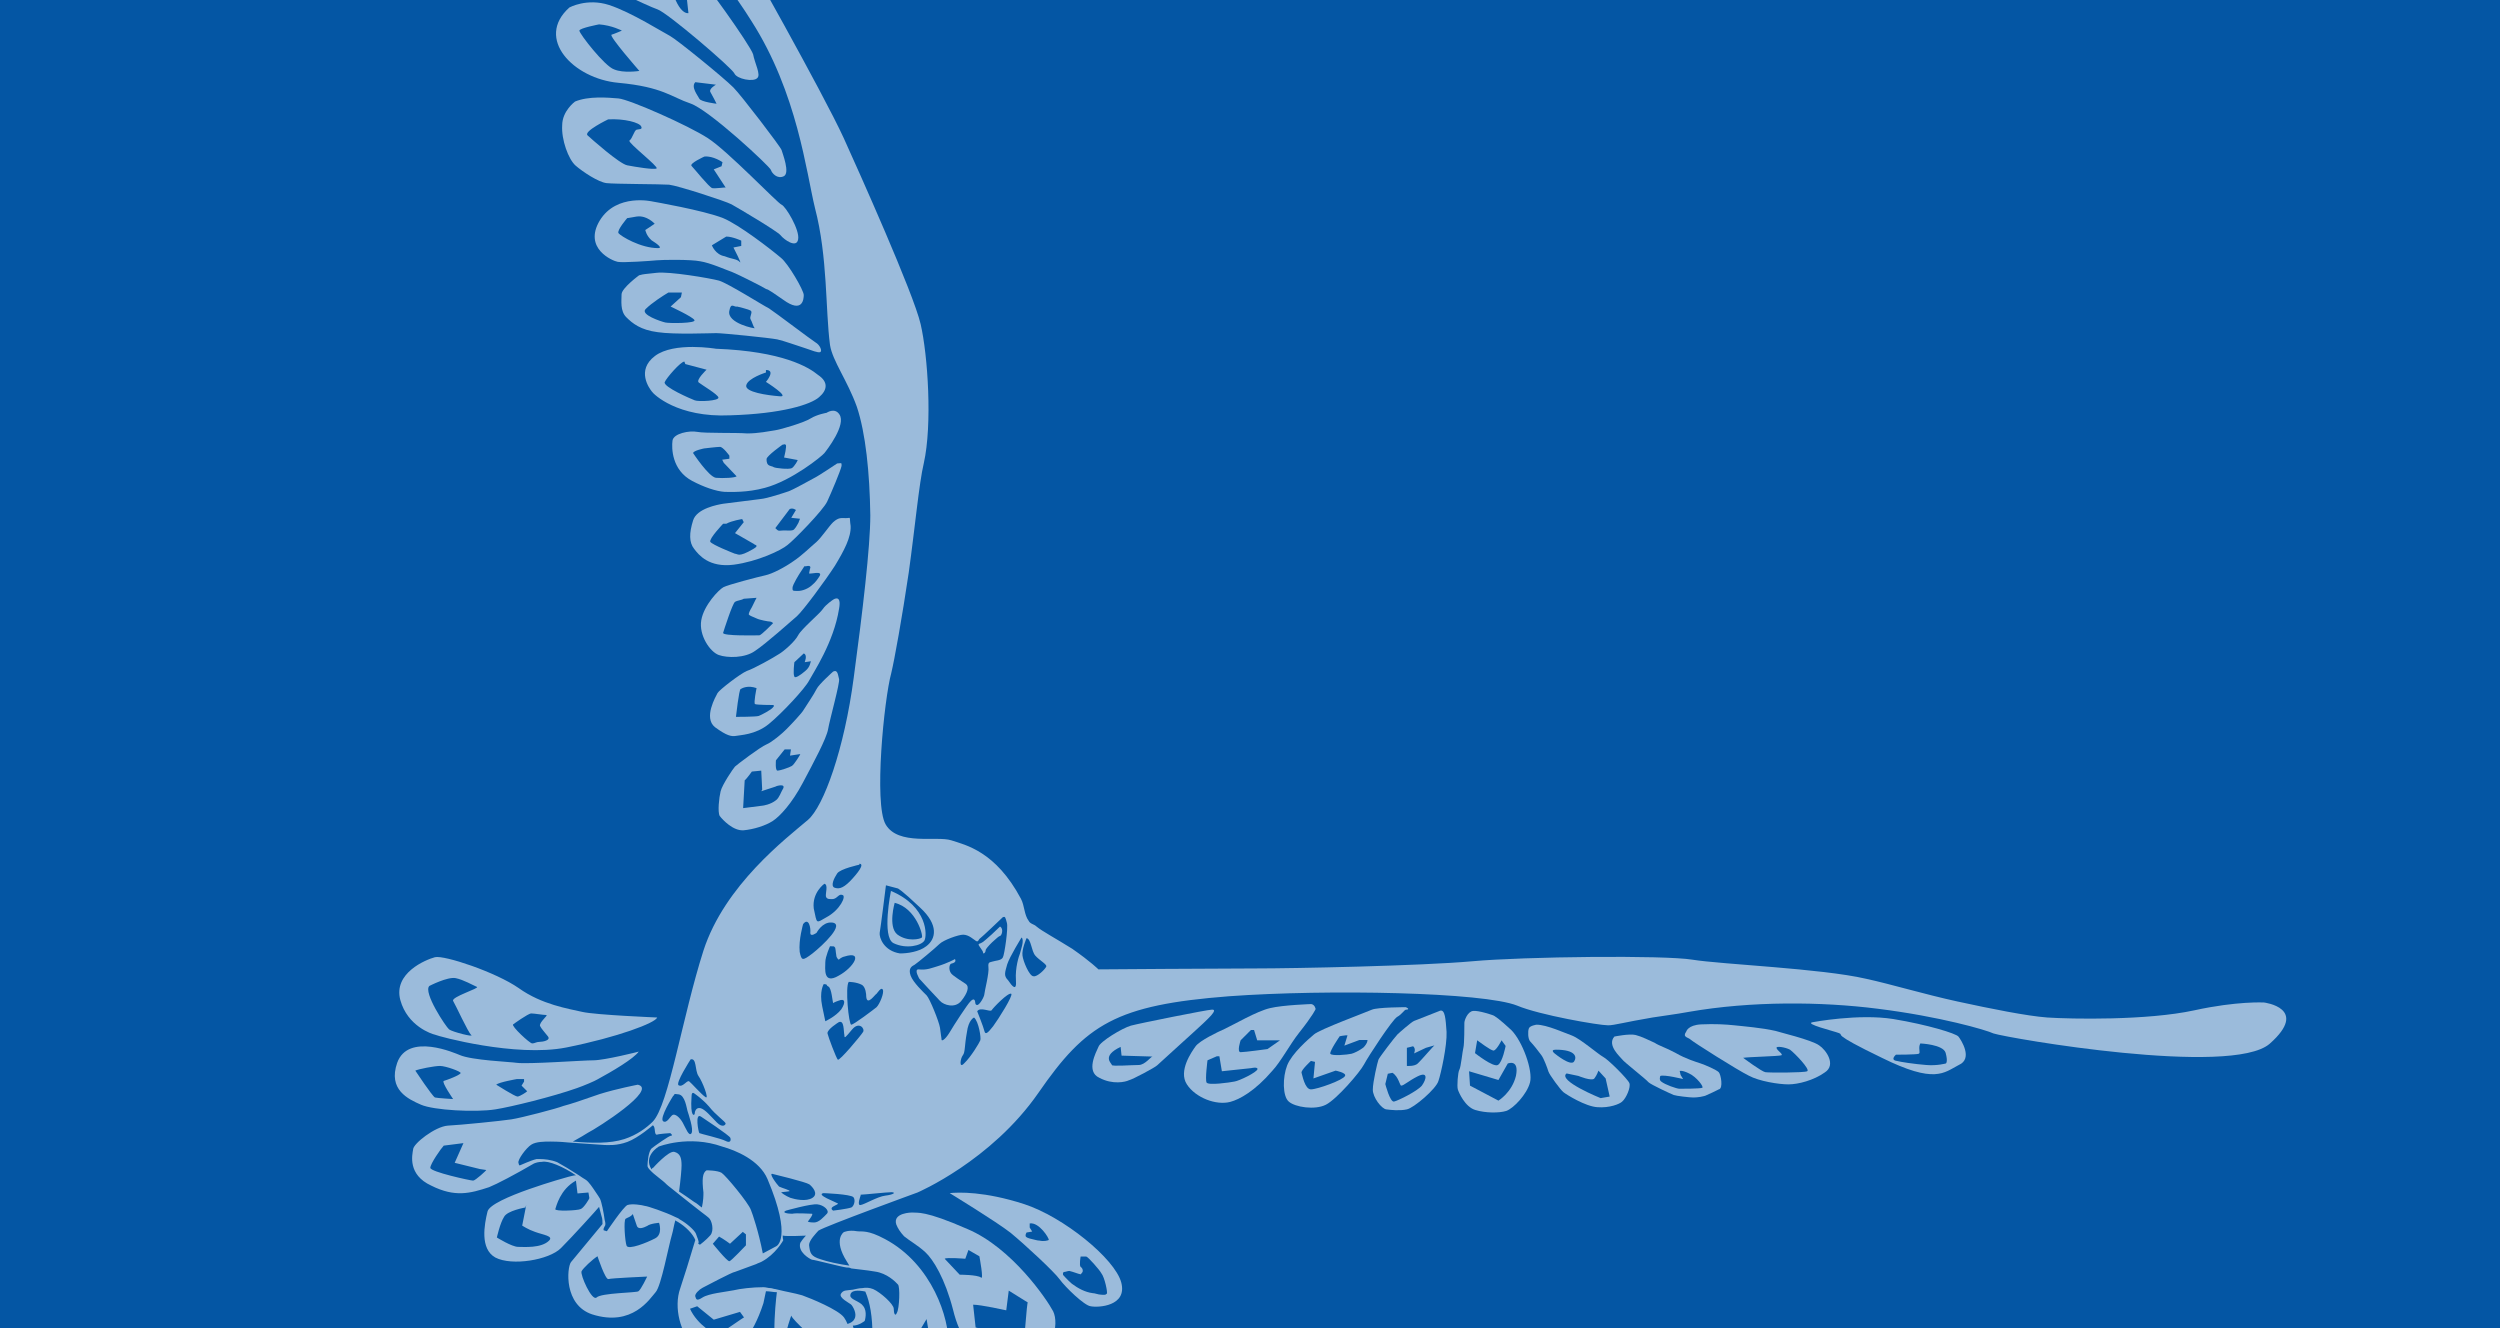 <?xml version="1.0" encoding="utf-8"?>
<!-- Generator: Adobe Illustrator 27.9.0, SVG Export Plug-In . SVG Version: 6.00 Build 0)  -->
<svg version="1.1" id="Layer_1" xmlns="http://www.w3.org/2000/svg" xmlns:xlink="http://www.w3.org/1999/xlink" x="0px" y="0px"
	 viewBox="0 0 800 425" style="enable-background:new 0 0 800 425;" xml:space="preserve">
<style type="text/css">
	.st0{fill:#0456A4;}
	.st1{opacity:0.6;}
	.st2{clip-path:url(#SVGID_00000101082856119109916960000003185048850676514194_);}
	.st3{fill:#FFFFFF;}
</style>
<rect class="st0" width="800" height="425"/>
<g class="st1">
	<defs>
		<rect id="SVGID_1_" x="101.6" class="st1" width="640.6" height="425"/>
	</defs>
	<clipPath id="SVGID_00000040545759158073812600000004473665871688310670_">
		<use xlink:href="#SVGID_1_"  style="overflow:visible;"/>
	</clipPath>
	<g id="_x3C_group_x3E_" style="clip-path:url(#SVGID_00000040545759158073812600000004473665871688310670_);">
		<path class="st3" d="M626.7,331.7c-0.8-1-9.9-3.8-20.8-5.6c-11.1-1.8-25.8,1-25.8,1c-3,0.5,6.6,2.8,8.4,3.5
			c1.8,0.8-3.3-0.3,13.7,7.9c17,8.4,19.8,4.8,24.6,2.3C631.5,338.8,627.5,332.7,626.7,331.7z M622.7,340.3c0,0-2.8,0.8-6.3,0.5
			c-3.8-0.3-8.4-1-9.4-1.3c-2.3-0.3-0.3-2-0.3-2s6.6,0,7.3-0.3s-0.3-1.8,0.5-3.3c0,0,7.3,0.3,8.1,3
			C623.4,339.8,622.7,340.3,622.7,340.3z"/>
		<path class="st3" d="M582.1,334.5c-2.5-1.8-13.2-4.3-13.9-4.6c-4.3-1-10.4-1.5-13.2-1.8c-2.8-0.3-6.3-0.5-10.6-0.3
			s-4.8,2.3-4.8,2.3c-1.3,1.8,0.5,1.8,1.3,2.5c0.8,0.8,15.2,9.9,18.7,11.6c3.3,1.8,9.6,2.8,12.7,2.8s8.1-1.3,11.6-3.8
			C587.7,340.8,584.4,336,582.1,334.5z M578.3,342.8c-1,0.5-12.2,0.5-13.4,0.3s-7.1-4.6-7.1-4.6c2-0.3,11.4-0.5,12.2-0.8
			s-1.3-1.5-1.5-2.3c-0.3-0.8,2.8-0.3,4.3,0.5C574.3,337,579.4,342.3,578.3,342.8z"/>
		<path class="st3" d="M550,343.1c-0.8-0.8-4.3-2.3-5.8-2.8c-1.5-0.5-4.8-1.5-7.9-3.3c-3.3-1.8-5.3-2.3-6.8-3.3
			c-1.8-0.8-4.1-2-6.1-2.5c-2-0.5-6.8,0.5-6.8,0.5c-2.5,2.8,2,6.6,2.5,7.3c0.5,0.8,7.6,6.3,8.4,7.3c0.8,0.8,7.3,3.8,8.1,4.1
			s5.1,0.8,6.3,0.8s3.5-0.3,4.3-0.8c0.8-0.3,2.8-1.3,3.8-1.8C551.5,348.4,550.7,343.8,550,343.1z M544.7,348.1
			c-0.8,0.3-6.3,0.3-7.3,0.3c-0.8,0-4.6-1.3-5.8-2.3c-0.8-0.5-0.3-1.8-0.3-1.8c1.3-0.5,7.3,1,7.3,1l-0.8-1.3l-0.3-1.3
			c0,0,0.8-0.3,3,0.8C542.9,344.6,545.4,347.9,544.7,348.1z"/>
		<path class="st3" d="M521.4,346.6c-0.5-1.3-6.8-7.6-8.4-8.4c-1.5-0.8-7.3-5.8-9.9-6.8c-2.3-0.8-8.1-3.5-11.4-3.5
			c0,0-2.3,0.3-2.5,1.3c-0.3,0.8-0.3,3.3,0.5,4.1s2.8,3.3,3.5,4.3c0.8,1,2,4.3,2.3,5.3c0.3,1,3.8,5.8,4.8,6.6s7.1,4.6,10.9,4.8
			c3.8,0.3,7.1-1,7.9-1.8C520.4,351.4,521.9,347.9,521.4,346.6z M497.6,337.2c0,0-1.8-1.3,0.3-1.3c6.3,0,6.8,2.3,5.8,3.8
			C502.6,341.3,497.6,337.2,497.6,337.2z M512.2,351.4c0,0-13.9-5.6-10.9-7.9l3.8,0.8c0,0,4.3,1.8,5.1,0.8c0.8-1,1.3-2.5,1.3-2.5
			l2.3,2.5l1.3,5.8L512.2,351.4z"/>
		<path class="st3" d="M483.6,329.6c-3.8-3.5-5.3-4.6-6.1-4.8c0,0-4.3-1.5-6.1-1.3s-2.8,3-2.8,3.8s0,6.8-0.3,7.9
			c-0.3,1-0.8,6.3-1.3,7.1c-0.5,0.8-0.8,5.3-0.5,6.3c0.3,1,2.3,5.6,5.6,6.6c3.3,1,7.6,1,9.9,0.3c2.3-0.8,6.6-5.3,7.6-9.1
			S487.2,333.2,483.6,329.6z M472.7,332.9c0.5,0.3,4.3,3.3,5.3,3.3c1-0.3,2.5-3.3,2.5-3.3l1.3,1.8c0,0-1,5.3-2.5,6.1
			c-1.5,0.8-7.3-3.8-7.3-3.8L472.7,332.9z M485.1,344.3c-1.3,5.3-5.6,7.9-5.6,7.9l-9.1-4.8l-0.3-4.6c1,0.3,9.4,2.8,9.4,2.8l3-5.3
			C482.6,340.3,486.2,338.8,485.1,344.3z"/>
		<path class="st3" d="M449.9,322.3c0,0-9.1,0-10.9,0.8c-1.8,0.8-16.7,6.3-18.5,7.9c-1.8,1.5-7.1,6.1-8.6,9.9s-1.5,9.9,0.5,11.6
			c2,1.8,8.4,2.8,11.9,1c3.5-1.8,10.9-10.4,12.2-12.9s9.1-14.4,10.6-15.2c1.5-0.8,2.3-2.3,2.8-2.3
			C450.7,323.1,451,322.8,449.9,322.3z M430.4,344.3c-0.5,1.3-8.9,4.3-10.9,4.3s-2.8-4.8-3-5.3c-0.3-0.8,3-3.8,3-3.8l1.3,0.3
			l-0.5,5.3l7.1-2.5C427.4,342.6,431,343.3,430.4,344.3z M436.3,335.2c-1.3,1-3,1.8-3.8,2c-1.3,0.3-6.3,0.8-6.8,0
			c-0.3-0.8,3-5.6,3-5.6s1.5-0.3,2-0.3h0.5l-1,3.3l4.8-1.8h2.5C437.8,332.7,437.5,334,436.3,335.2z"/>
		<path class="st3" d="M419.6,321.3c0,0-9.1,0.3-13.2,1.3c-4.3,1-11.6,5.3-14.4,6.6c-2.3,1-8.1,3.8-9.4,5.6
			c-1.3,1.8-5.6,7.9-2.8,12.2c2.8,4.3,9.4,6.8,13.9,5.6c3-0.8,7.9-3.5,13.4-9.9c2.8-3,5.6-8.4,8.6-12.2c4.6-5.8,5.3-7.6,5.3-7.6
			S420.8,321.5,419.6,321.3z M395,346.1c-1.5,0.3-8.4,1.3-8.9,0.3c-0.5-1,0.3-7.1,0.3-7.1l3-1.3h0.8l0.8,4.8l9.4-1c0,0,2-0.5,2,0.3
			C402.3,343.1,396.5,345.9,395,346.1z M405.6,335.7c0,0-7.3,1-8.6,1c-1.3,0,0-3.8,0-3.8l3.3-3.3h1l1,3.3h7.3L405.6,335.7z"/>
		<path class="st3" d="M387.7,323.1c-1.3,0-22.8,4.3-25.8,5.1c-2.8,0.8-9.9,5.1-10.4,6.8c-0.8,1.8-4.1,7.9,0.3,9.9
			c4.3,2.3,8.4,1.3,9.4,0.8c1.3-0.3,8.4-4.1,9.1-4.8c0.8-0.8,13.7-12.4,14.7-13.4C386.1,326.4,390.2,322.8,387.7,323.1z
			 M364.4,340.8c-2.3,0-8.6,0.5-8.6,0s-3.5-2.8,2.8-5.8l0.3,2.8l9.9,0.3C368.4,338,366.4,340.8,364.4,340.8z"/>
		<path class="st3" d="M358.8,410.4c-2-7.6-18.5-21-31.1-25.1c-12.7-4.1-21-3.8-23.8-3.5c0,0,14.9,9.1,19.5,12.7
			c4.6,3.8,13.9,12.4,15.7,14.9s7.9,8.4,9.9,8.6C351.4,418.5,360.8,418,358.8,410.4z M332.7,397c-0.8,0-1.5-0.3-2.5-0.5
			c-2.3-0.5-2-1-2-1.3s0.3-0.8,0.3-0.8l1.8-0.3l-0.8-1.3v-1.3c3-0.5,6.3,4.8,6.1,5.3C335.2,397,334,397.3,332.7,397z M354.2,414
			c-0.3,0,0,0.5-1.8,0.3c-1,0-2-0.5-2.8-0.5c-2.3-0.3-4.6-1.5-6.6-3c-1.5-1.3-2.8-2.8-2.8-2.8s-0.3-1,0.5-1c0.3,0,1-0.3,1.5-0.3
			c1.3,0.3,3,1,3.3,1c0.5,0.3,0.5-0.3,0.8-0.5c0.3-0.3,0.3-1.3-0.5-1.8c-0.5-0.5,0-3.3,0-3.3s1.3,0,1.8,0c0.5,0,4.3,4.3,4.8,5.3
			C353.5,408.7,354.5,413.7,354.2,414z"/>
		<path class="st3" d="M337,419.6c-2-3.8-13.2-20.3-27.4-26.3c-13.9-6.1-16-5.1-17.7-5.3c0,0-6.3,0-5.1,3.8c0.5,1.3,1.3,2.5,2.5,3.8
			c1.8,1.5,4.3,2.8,6.8,5.1c2.5,2.3,6.3,8.4,8.9,18.5c1,4.1,2.5,8.1,5.3,11.1c4.1,4.3,10.4,7.1,16.2,6.1
			C337.3,434.2,339,423.6,337,419.6z M307.1,407.9l-4.8-5.1c0.5-0.5,6.6,0,6.6,0l1-2.8l3.5,2c0,0,1.5,7.9,0.5,6.8
			C312.7,407.9,307.1,407.9,307.1,407.9z M327.6,429.9c-0.3-1.8-15.4-5.1-15.4-5.1l-0.8-7.3c2.5,0,10.6,1.8,10.6,1.8l0.8-6.3
			l6.1,3.8C328.6,416.5,327.6,431.5,327.6,429.9z"/>
		<path class="st3" d="M186.3,323.8c-4.3-1-12.9-2.3-20.3-7.6c-7.3-5.1-23.8-10.6-26.8-9.9c-3,0.8-13.4,5.1-11.1,13.7
			c2.3,8.4,10.1,10.9,11.1,11.1c1,0.5,25.8,7.3,42,4.1c16.5-3.3,28.6-7.9,29.1-9.6C210.4,325.6,190.6,324.8,186.3,323.8z M145,320.3
			c0.8,1.3,4.8,10.1,5.8,10.9c1,0.8-6.1-1-7.1-1.8c-1-0.8-8.4-11.9-6.3-13.9c0,0,5.8-3,8.4-2.5c2.5,0.5,5.6,2.3,6.8,2.8
			C153.7,316.2,144.3,319,145,320.3z M172.6,333.4c-1,0-1.5,0.5-2.3,0.5s-6.8-5.6-6.1-6.1c0,0,4.8-3.5,5.8-3.5s3.8,0.5,4.8,0.5
			c0.8,0-2.3,2.3-2,3.5c0.5,1,1.5,2,2.5,3.3C176.4,332.9,173.7,333.4,172.6,333.4z"/>
		<path class="st3" d="M189.9,339.3c-3.5,0-21,1.3-24.6,0.8c-1.8-0.3-14.4-0.8-18.2-2.5c-1.3-0.5-16.5-7.3-20,2.5
			c-3,8.6,3.5,11.6,7.6,13.4c4.1,1.8,17.5,2.5,23.8,1.5c5.1-0.8,18.5-4.1,26.1-6.8c2.3-0.8,5.8-2.3,6.6-2.8
			c4.6-2.5,11.6-6.6,13.2-8.9C204.6,336.5,193.4,339.3,189.9,339.3z M142,345.9c-0.8,0.3,3,5.8,3,5.8s-5.1-0.3-5.8-0.5
			c-0.8-0.3-6.3-8.6-6.3-8.6c1-0.5,6.1-1.5,7.9-1.5c1.8,0,6.8,1.8,6.6,2.3C147.1,344.1,143,345.6,142,345.9z M165.6,350.9
			c-0.8,0-6.8-3.8-6.8-3.8c0.8-0.8,6.6-1.8,6.6-1.8h2.3v0.8l-0.8,1.3l1.8,1.8C168.6,349.4,166.3,350.9,165.6,350.9z"/>
		<path class="st3" d="M724.5,320.8c0,0-8.6-0.5-22.3,2.5c-15.2,3.3-39.5,2.8-47.1,2.3c-6.6-0.5-18-2.8-28.6-5.1
			c-10.6-2.3-21.5-5.6-29.4-7.3c-14.2-3.3-46.3-4.6-55.5-6.1c-9.1-1.5-53.9-1-70.4,0.5c-16.7,1.5-57.7,2.3-69.1,2.3
			s-50.6,0.3-50.6,0.3s-2.5-2.5-8.4-6.6c-5.6-3.5-9.6-5.6-11.4-7.1c-0.8-0.8-2-0.8-2.5-1.8c-1.5-2-1.3-4.8-2.5-7.1
			c-8.1-15.2-17.7-17.2-22.3-18.7c-4.6-1.5-17,1.8-21-5.1c-3.8-6.6-0.5-40,1.8-48.4c1-4.1,3.5-18,5.6-32.2c2-14.4,3.3-28.6,4.8-34.9
			c2.8-12.4,1.3-34.7-1-44.6s-19.8-48.9-24.6-59.5c-6.6-14.4-32.9-61-32.9-61S218.2-50,201.5-61.4s-18.7,2.3-18.7,2.3
			s-2,5.8,3.8,13.2c2,2.3,5.8,4.8,12.9,9.1c14.7,9.1,30.4,26.6,41,43.6c14.7,23,17.5,48.4,20.3,59.8c4.1,15.7,3.3,32.4,4.8,43.8
			c0.8,5.1,5.6,11.4,8.6,19.8c2.8,8.4,4.1,21,4.3,34.7c0,10.1-2.5,31.1-5.3,51.9c-3,22.8-9.6,41.3-14.7,45.6
			c-6.8,5.8-26.6,20.8-33.4,41.8c-6.8,21.3-11.1,49.4-16.2,54.7c-2,2-5.1,4.3-9.1,5.6c-4.6,1.5-10.6,1.3-16.5,0.8
			c2.3-1.3,4.1-2.3,4.8-2.8c3-1.5,22.5-13.9,16-15.4c0,0-6.8,1.3-12.2,3c-5.1,1.8-9.6,3.3-11.6,3.8c-2,0.8-13.4,3.8-16.7,4.3
			c-3.3,0.5-16.2,1.8-20.3,2c-4.1,0.3-11.1,5.8-11.1,7.6c-0.3,1.8-1.8,8.1,5.8,11.6c7.6,3.8,12.4,2.5,18.5,0.5
			c2.5-1,8.4-4.1,14.4-7.6c0.8-0.3,1.5-0.5,2.5-0.5c2-0.5,6.8,1.5,10.9,4.3c-0.8,0-1.5,0.3-2.5,0.5c0,0-24.8,6.8-25.8,11.1
			c-1,4.1-2.5,11.9,2.5,14.7c5.3,2.8,17.2,0.8,21-3c3.5-3.5,11.4-12.2,12.2-13.2c0.3,1,0.5,2,0.8,3c0.3,0.8,0.3,1.8,0.3,2.5
			c-5.1,6.1-9.4,11.4-10.1,12.2c-1.3,1.8-2.3,13.7,6.8,16.7c12.9,4.1,18.5-5.1,20.3-7.1c1.8-2,4.1-14.7,5.3-18.7
			c0.3-1,0.5-2.5,1-4.3c0.3,0.3,0.5,0.3,0.8,0.5c2.5,1.5,4.8,3.8,5.6,5.8l0,0c-1.8,6.1-3.8,12.4-4.8,15.4
			c-2.3,6.3,0.3,14.7,3.8,17.7c3.5,3,10.1,2.5,12.4,2.3c2-0.3,6.8-4.1,10.4-15.2c0.3-1.3,0.5-2.5,0.8-3.8c1.3,0,2.3,0.3,3.5,0.3
			c-0.5,3.8-2.3,21.3,2,24.6c4.8,3.8,13.9,4.3,16,3.8c2.3-0.8,5.1-3.8,6.6-8.1c0.8-2,1-5.8-0.3-9.6c2,0,3.8-1.5,3.8-1.5s1-3-0.5-4.8
			c-1-1.5-4.1-2-4.1-3.3c0-1.8,2.5-1.8,4.8-1.3c1.5,3.5,2.3,7.9,2.3,14.4c-0.3,13.9,7.9,18.5,13.7,18.2c5.8-0.5,10.4-7.6,10.6-15.7
			c0.3-8.1-5.1-25.6-20.3-33.7c-5.6-3-7.3-2.3-8.9-2.5c-2.8-0.5-4.3,0.3-4.3,0.3s-3.5,2.3,1,9.4c0.3,0.5,0.5,0.8,0.8,1.3
			c-3.5-0.5-7.1-1.3-9.1-2c-3.3-1-3.5-2-3.8-4.6c0-1.5,2.3-3.8,3-4.6c2.3-1.5,31.7-12.2,31.7-12.2s23.6-10.1,38.7-31.9
			c15.2-22,24.8-28.1,61-30.9c31.7-2.3,81.5-1.3,92.2,3c7.1,3,26.1,6.3,29.1,6.3c2,0,5.3-1,14.2-2.5c3-0.5,7.3-1,11.6-1.8
			c20-3.5,42.5-3.3,60.5-1c20,2.5,34.7,6.8,37,7.9c4.6,1.5,76.2,13.9,88.4,3.3C739.2,322.6,724.5,320.8,724.5,320.8z M151.4,377.8
			c-0.8,0-13.7-2.8-13.7-4.1c0-1.3,3.5-6.3,4.3-7.1l6.3-0.8l-2.8,6.3l8.1,2l2,0.3C155.7,374.5,152.1,377.8,151.4,377.8z M277.2,319
			c0.3,3,2.8-0.8,3.3-1c0.3-0.3,1.5-2.3,2-1.3c0.5,1-1,4.6-2,5.6c-1,0.8-7.3,5.6-8.1,5.6s-2-12.2-0.8-13.7c0,0,2.5,0,4.3,1
			C277,316,277.2,318,277.2,319z M265.1,315.7c1,0.5,1.3,4.8,1.5,5.3c0,0,0.3-0.3,1.8-0.8c2-0.8,2.3,0.5,0.8,2.8
			c-1.8,2.3-5.1,3.8-5.1,3.8s0,0-1-4.8c-1-4.8,0.5-7.1,0.5-7.1C265.1,315,264.1,315.2,265.1,315.7z M264.1,307.9
			c0-1.8,1.5-5.1,1.5-5.1c1.3,0,1.3,0,1.5,0.3c0.3,0,0.3,1.5,0.5,2.5c0,1,0.8,1.5,0.8,1.5s0.8-0.8,1.8-1c6.3-2,3,3.5-1.8,6.1
			C263.3,315.2,264.1,309.9,264.1,307.9z M268.4,327.1c1.8-0.8,1.5,2.8,1.8,4.1c0,1.3,0.3,0.8,2.5-1.8s4.1-0.3,3.5,0.8
			c-0.8,1.3-7.6,9.4-8.1,8.9s-3-7.1-3.3-8.4C264.6,329.4,268.4,327.1,268.4,327.1z M267.9,279.5c1-1.5,7.1-2.8,7.1-2.8v-0.3
			c1.8,0-0.5,3-3,5.6c-2.5,2.5-3.8,2.5-5.1,2C265.8,283.3,266.9,281,267.9,279.5z M263.8,282.8c1.3,0.3,0.3,3,0.5,4.1
			c0.3,1,1.5,0.8,2.3,0.8c1.5-0.3,1.8-1.8,3-1.3c1.3,0.3-0.8,4.8-5.1,7.1c-3.5,2-3,2.3-4.1-2.8C259.8,285.6,263.8,282.8,263.8,282.8
			z M257,295.7c1.8-2.3,2.5,1.3,2.3,2.8c0,1.5,2,0,2,0s1.8-3.5,4.8-3.3c4.6,0.3-2.8,7.3-6.1,9.9c-3.3,2.5-3.5,2.3-4.1-0.5
			C255.5,300.8,257,295.7,257,295.7z M247.4,375.7c0,0,10.4,2.5,11.6,3.3c1,0.8,3,3,1,4.3c-2,1.3-5.6,0.5-7.1,0
			c-1.3-0.5-3.3-1.8-2.8-1.8s2.3-0.3,2.5-0.3c0.5-0.3-2.3-1-3.3-1.5C248.6,379,245.6,375,247.4,375.7z M245.6,377.3
			c8.1,19.2,2.8,21.5,2.8,21.5l-4.3,2.3c-1.3-6.8-3.3-12.7-3.8-13.9c-0.8-2.3-8.1-11.1-9.4-11.9c-1.3-0.8-4.8-0.8-4.8-0.8
			c-1.3,0.8-1.5,2.8-1,7.1c0,1,0,2.5-0.5,4.8c-0.8-0.5-1.5-1.3-2.5-1.8c-1.8-1.3-3.3-2.3-4.8-3.3c0.5-3.8,0.8-7.1,0.8-8.4
			c0-2.5-0.5-3.8-2.3-4.3s-6.8,5.1-6.8,5.1c-0.3,0-0.3,0.3-0.5,0.5c-2.8-4.3,2.3-7.3,2.3-7.3s9.6-3.8,20.3,0
			C235.4,368.1,243,371.2,245.6,377.3z M238.7,395v3.5c0,0-4.8,5.1-5.3,5.1c-0.8,0-5.3-5.6-5.3-5.6l2-2.3c1.5,0.8,3.5,2.3,3.5,2.3
			l4.1-3.8L238.7,395z M233.7,364.1c0.3,0.8,0,1.8-1.5,1c-1.5-0.8-8.1-2.3-8.4-2.5c-0.3-0.3-1.5-6.6,0.5-5.3
			C224.6,357.5,233.4,363.3,233.7,364.1z M232.2,359.5c0,0.5-1,1.5-2.8-0.3c-1.8-1.8-3.8-4.3-5.3-4.6s-1.8,1.3-1.8,1.8
			c0,0.5-1.5,1.5-1-5.6c0-1.8,1-0.8,1-0.8s2.3,1.5,4.6,4.1C228.9,356.7,232.2,359,232.2,359.5z M221,339c2-0.5,1.3,3.5,2.5,5.3
			c1.3,1.8,3.5,7.6,2.3,6.8c-1.3-0.8-4.6-4.6-5.3-5.1c-0.8-0.3-2,2-3.3,1.3C215.9,346.9,221,339,221,339z M215.4,350.7
			c0.8-0.5-0.3-0.8,1.8-0.5c2,0.3,2.5,4.3,2.8,5.3c0.3,1,2,5.8,1.3,7.1c-0.8,1.3-1.8-1.5-2.8-3.3c-1-1.8-2.5-3-3.3-2.5
			c-0.8,0.5-1.8,2.8-3,2C210.9,357.8,215.4,350.7,215.4,350.7z M175.7,397c-2.5,2.5-8.1,2-9.9,2c-2,0-6.8-3-6.8-3s1-4.6,2.3-6.6
			c1-2,6.8-3,6.8-3l0.3-0.8l-1.3,6.6c0,0,2,1.3,4.1,2C173.9,395.2,177.2,395.5,175.7,397z M185.8,386.9c-1,0.5-8.4,0.8-8.1,0
			c0.3-0.8,1.5-6.3,6.6-9.1l0.5,4.1l3.5-0.3l0.3,1.8C188.6,383.6,186.8,386.6,185.8,386.9z M204.3,413.2c-0.5,0.5-11.9,0.5-13.4,2
			c-1.5,1.3-5.3-7.3-4.8-8.4c0.5-1,3.5-3.8,5.1-4.8c0,0,2.5,7.6,3.5,7.3c1-0.3,12.4-0.8,12.4-0.8S205.1,412.7,204.3,413.2z
			 M209.6,396.3c-2.5,1.3-8.6,3.8-9.1,2.3c-0.5-1.3-1-8.1-0.3-8.6c0.8-0.5,1.5-0.5,2.3-1.5c0,0,0.8,2.3,1.3,3.8
			c0.5,1.3,2.3,0.5,3.3,0c1-0.8,3.8-1,3.8-1S212.2,395,209.6,396.3z M217.5,390.2c-0.3-0.3-0.8-0.5-1.5-0.8c-3-1.5-8.9-3.5-9.6-3.5
			c-1-0.3-4.1-0.8-5.6-0.3c-1.3,0.5-6.6,8.4-6.6,8.4l-1-0.3c0,0-0.3-0.3,0.3-1.3c0.3-0.3,0.3-1,0-2c-0.3-2.3-1-5.8-1.5-6.8
			c-0.3-0.5-0.8-1.3-1.3-2c-1-1.5-2.3-3.5-3.3-4.1c-0.5-0.3-1.3-0.8-2.3-1.5l0,0c-2.3-1.5-5.3-3.3-6.8-4.1c-2-0.8-4.1-1-5.6-1
			c-0.3,0-0.5,0-1,0c-1.5,0.3-5.3,2-5.3,2s-0.3,0.3-0.5-0.8c-0.3-1,2.5-4.8,4.1-5.8c1.5-1,4.3-1,6.1-1c0.5,0,3,0,5.8,0.3
			c4.8,0.3,10.9,0.8,11.6,0.8c1,0,3.8,0.3,7.3-1c3.5-1.3,8.1-5.3,8.1-5.3c1,0.5,0.3,3,1.3,3c0.8-0.3,4.3-0.5,4.3-0.5s1,0.8,0.3,0.8
			s-5.3,3.3-6.3,4.1c-1,1-1.3,4.3-1.3,5.6c0,0.3,0.3,0.8,0.8,1.3c1.3,1.5,4.1,3.3,5.3,4.6c0.5,0.5,2.3,1.8,4.1,3.3l0,0
			c2.3,1.8,5.1,4.1,7.1,5.6c1.3,1,2,1.5,2.3,1.8c1,0.8,1.8,4.1,0.5,5.6c-1.3,1.5-3.3,3-3.3,3s-0.8-0.3-0.5-0.5c0.3-0.5-0.5-2-0.8-3
			l0,0C222.3,393.7,219.7,391.4,217.5,390.2z M229.9,426.9c-1,0.5-6.8-3-9.1-8.1l2.3-0.8l5.3,4.3l8.4-2.5l1.3,1.8
			C238.2,421.3,230.9,426.6,229.9,426.9z M270.4,429.9c-0.8,1.3-9.6,5.8-10.6,5.3c-0.8-0.5-7.9-6.8-8.1-7.9
			c-0.5-0.8,1.5-6.3,1.5-6.3c0.5,1.5,8.4,8.6,9.1,8.4s7.1-4.6,7.9-4.1C270.7,426.1,271.2,428.7,270.4,429.9z M291.7,430.2l4.8-8.1
			c0,0,1,5.6,1,7.1c0,1.5-4.8,10.9-4.8,9.9c0-0.8-9.9-5.8-9.9-5.8v-7.3h0.5C285.3,426.4,291.7,430.2,291.7,430.2z M259.8,403.1
			c0.8,0,9.4,2.3,11.1,2.5c0.5,0,1,0,1.5,0.3c2,0.3,4.8,0.5,7.6,1c3.8,0.5,6.6,3.3,7.3,4.1c0.8,0.5,0.5,7.9-0.3,9.1
			c-0.5,1.3-1,0.3-1-1.3c0-1.5-4.3-5.3-6.6-6.3c-1.3-0.5-2.3-0.5-3.5-0.3c-1,0-2,0.3-3,0.5c-2,0.3-3,0-3.8,1.3
			c-0.8,1.3,2.8,3,3.3,3.5s2,3,1,4.6c-0.5,1-1.5,1.3-2,1.5h-0.3c0,0,0-0.5-1-2c-1.8-2.5-10.6-6.1-13.4-7.1c-2.8-0.8-4.6-1-8.6-2
			c-0.5,0-1-0.3-1.5-0.3c-0.8,0-1.5-0.3-2.3-0.3c-3.5,0-7.6,0.5-9.6,1c-2.5,0.5-7.9,1-9.9,2.3c-2,1.3-2,0.5-2.3-0.3
			c-0.3-0.8,1.3-2.3,2.3-2.8s9.6-5.1,10.4-5.1c0.8-0.3,1.3-0.5,6.8-2.5c0.5-0.3,1.3-0.5,1.8-0.8c4.3-2.3,6.8-6.6,7.1-7.3l-0.3,0.5
			c0-0.3-0.3-1.8,0-1.5c1,0.3,7.3,0,7.3,0s-1,1-1.8,2.3C255.2,400.6,259,402.8,259.8,403.1z M264.6,388.4c-1,1-2.5,2.8-4.1,2.8
			s-2-0.3-2-0.3s2-2.5,1.3-2.5s-5.1-0.3-6.3,0c-1.3,0-3.5-0.3-2-1c0,0,8.1-2.3,10.1-2C263.6,385.6,265.6,387.4,264.6,388.4z
			 M272.4,386.4c-1.5,0.5-5.8,1-5.8,1c-0.5-0.3-0.8-0.8,0-1.3c0.8-0.5,1.8-0.8,1.5-1c-0.8-0.5-7.1-2.8-4.6-3.3c0,0,8.6,0.3,9.6,1.3
			C273.9,384.1,273.2,386.1,272.4,386.4z M283.3,382.6c-2.5,0.3-6.6,2.8-7.9,3c-1.3,0.3,0-3,0-3v-0.3c1,0,8.4-0.8,9.9-0.8
			C286.9,381.6,285.8,382.3,283.3,382.6z M281.5,298.5c0.3-1.5,2-15.2,2-15.2l3.8,1c0,0,1,0.3,7.1,6.1c6.1,5.6,5.1,10.1,2,12.4
			c-2.3,1.8-6.1,2.3-8.4,2.3C282.8,304.3,281.3,300,281.5,298.5z M301.3,332.7c0-0.5-0.3-1.8-0.5-3.8c-0.3-2-3.3-9.4-4.3-10.4
			c-1-1-4.3-4.1-5.1-6.3c-0.8-2.3,0.3-3,1.3-3.5c0.8-0.5,6.6-5.3,7.9-6.6c1.3-1.3,6.1-3,7.6-3c1.8,0,3.3,1.5,4.1,2
			c0.8,0.5,0.8-0.5,1.3-0.8s7.3-6.8,7.3-6.8c0.8-0.3,0.8,0,1.3,1.8c0.5,1.5-0.8,10.4-1.3,11.1c-0.5,1-2.5,1-3.3,1.3s-1.5,0-1.3,1.8
			c0.3,1.8-1.3,7.9-1.3,8.6c0,0.8-1.5,3.5-2.3,3.5c-0.8,0-0.5-1-0.8-1.5c-0.3-0.5-0.8-0.3-1.5,0.5c-0.8,0.8-5.1,7.3-6.6,9.9
			C302.3,332.9,301.3,333.2,301.3,332.7z M313.7,332.9c-0.3,0.8-3,5.3-5.1,7.3c-1.8,2-1.3-1.5-0.5-2.5s0.5-3,1.3-7.3
			c0.5-4.1,2.3-4.8,2.3-4.8C313.2,326.9,314,332.2,313.7,332.9z M317.8,328.4c-1.8,2.3-2.5,2.8-2.8,1.5c-0.3-1.3-2.3-6.3-2.3-6.3
			c1-1.5,4.1,0.3,4.6-0.3c0.5-0.8,5.3-5.8,6.3-5.3C324.3,318.5,319.5,326.1,317.8,328.4z M325.1,313.7c0.3,3.8-1.3,1.8-2.5,0
			c-1.5-1.5-1-2.5-0.3-5.1c0.8-2.5,4.6-8.6,4.6-8.6c1,0.8-0.3,4.1-0.5,5.1C326.1,305.8,324.8,309.6,325.1,313.7z M330.7,312.4
			c-1.3,0-3.3-4.8-3.5-6.6c-0.3-2,1.3-5.6,1.3-5.6c1.5,0.3,1.5,4.1,2.8,5.6c1.3,1.5,3.8,2.8,3.5,3.5
			C334.5,310.1,331.9,312.7,330.7,312.4z"/>
		<path class="st3" d="M285.1,285.1c0,0-3,14.7,0.8,16.7c4.1,2,8.9,0.8,9.9-0.8C296.7,299.5,297,290.1,285.1,285.1z M295,300
			c-0.5,0.5-4.6,1.5-7.9-1c-3-2.5-0.8-10.1-0.8-10.1C293.2,290.6,295.5,299.5,295,300z"/>
		<path class="st3" d="M307.6,320.3c-2,2.5-5.6,1.3-6.8,0c-1-1-6.6-7.1-6.6-7.1s-1.8-3-0.3-3c2.8,0.3,4.3-0.5,6.1-1
			c3.3-1,5.6-2.3,5.6-2.3c0.5,1-0.5,1.3-1.3,1.5c-0.5,0.3-0.8,1.8,0,3c0.5,0.8,3.8,2.8,4.8,3.5C310.2,315.7,309.7,317.7,307.6,320.3
			z"/>
		<path class="st3" d="M320,299.5c-0.5,0-4.6,3.8-4.6,4.6s-0.8,1.3-0.8,0.8c0-0.5-0.5-1-1-1.8c-0.5-0.8-0.8-1,0.3-1.3
			c1-0.3,6.1-5.3,6.1-5.3C321.3,297.2,320.5,299.5,320,299.5z"/>
		<path class="st3" d="M241,17.4c-0.8-2.8-16.5-24.8-19.5-27.4s-14.4-13.9-20-18.2c-5.6-4.3-12.2-5.1-14.7-5.1c-2.3,0-6.6,1-8.1,4.1
			c-0.8,1.8-1.8,3-2.5,4.8c-2.8,8.9,7.3,14.7,9.6,16c2.8,1.3,21.5,10.4,24.6,11.4s23.8,18.7,24.6,20.5c0.8,1.8,6.1,2.8,7.3,1.5
			C243.6,24,241.5,20.2,241,17.4z M198.5-7.9c-0.5,1.3-8.1-2.3-9.6-2.8c-1.3-0.5-5.6-10.9-6.3-11.6c-0.8-0.8,5.8-3.8,5.8-3.8
			c4.1,0.5,3.5,0.5,5.8,1.3c2.3,0.8,2.3,2,2,3c-0.3,1-3.8,2-3.8,2S199-9.4,198.5-7.9z M220.3,4.2c0,0-3.5,1-6.1-10.6
			c0,0,5.3-1.3,6.6-0.3c1.3,1,3,5.1,3,5.1l-4.1,0.3L220.3,4.2z"/>
		<path class="st3" d="M250.1,48c-0.3-1-12.9-17.5-15.4-20c-3.3-3.3-18.2-15.4-20.3-16.5c-2-1-12.4-7.6-19.5-9.9
			c-7.1-2.3-12.7,0.8-12.7,0.8c-11.1,9.9,1.3,22.8,15.7,24.1c14.2,1.3,17,4.6,23,6.6s25.6,20.3,25.8,21.3c0.3,1,2,3,4.1,2
			C252.9,55.4,250.4,49.1,250.1,48z M196.5,22.2c-3-1-11.1-11.4-11.1-12.4c0-0.8,6.3-2,6.3-2c4.1,0.3,7.3,2,7.3,2s-2.3,1-3.3,1.3
			c-1,0.3,8.9,11.6,8.9,11.6S199.5,23.5,196.5,22.2z M223.8,31.6c-0.5-1-2.8-3.8-1.3-5.3l6.6,0.8c0,0-2.3,1.3-1.8,2.3
			c0.5,0.8,2,3.8,2,3.8S224.3,32.6,223.8,31.6z"/>
		<path class="st3" d="M250.1,65.5c-1.3-0.5-17.2-17.2-23.6-21.3c-6.3-4.1-25.1-12.4-28.6-12.7c-3.5-0.3-9.6-0.8-13.9,1
			c0,0-4.1,3-4.1,7.6c-0.3,4.6,2,10.9,4.3,12.9c2.3,2,7.3,5.3,9.9,5.6c2.5,0.3,17.2,0.3,20,0.5c2.8,0.3,18.2,5.3,20,6.3
			c1.8,1,14.7,8.6,15.7,9.9c1,1.3,5.1,4.3,5.6,1.3C256,73.6,251.4,66,250.1,65.5z M210.1,53.9c-0.8,0.5-6.8-0.5-9.4-1
			c-2.5-0.5-11.4-8.4-12.7-9.6c-1.3-1.3,6.6-5.1,6.6-5.1c5.1-0.3,10.1,1,10.6,2.3c0.5,1-0.8,0.8-1.5,1c-0.8,0.3-1.3,2.8-2.3,3.5
			C201,45.8,210.9,53.4,210.1,53.9z M227.9,60.2c-1-0.3-5.8-6.3-6.6-7.1c-0.8-0.8,4.1-3,4.1-3c2.8-0.3,5.8,1.8,5.8,1.8l-0.3,1.3
			l-2.5,1l3.8,5.8C232.2,59.9,228.9,60.4,227.9,60.2z"/>
		<path class="st3" d="M249.9,82.5c-3.3-2.8-13.4-10.6-18.5-12.7c-6.3-2.5-22.5-5.3-22.5-5.3s-11.6-2.8-17,6.1
			c-5.3,8.9,4.1,12.9,5.8,13.2c1.8,0.3,10.4-0.3,12.4-0.5s10.9-0.3,13.9,0.3c3.3,0.5,8.4,2.8,10.4,3.5c2,0.8,9.9,4.8,10.6,5.3
			c0.8,0.5-0.5-0.8,5.6,3.5c6.3,4.6,6.6-0.3,6.6-1.5C257.2,92.9,252.2,84.3,249.9,82.5z M210.6,79.4c-5.6,0-11.9-3.8-12.7-4.8
			c-0.5-1,2.8-4.8,2.8-4.8l3-0.5c3.3-0.5,5.8,2.3,5.8,2.3l-3,2c0,0,0.3,1.8,2,3.3C210.1,77.9,212.2,79.4,210.6,79.4z M237.2,78.7
			l-2.5,0.5c0,0,3,5.8,2,4.6c-1-1-2.3-0.8-4.8-1.8c-3-0.5-4.1-3.5-4.1-3.5l4.6-2.8c2,0,4.8,1.3,4.8,1.3V78.7z"/>
		<path class="st3" d="M261,109.6c-1.3-0.8-12.9-9.6-14.9-10.9c-2-1-12.9-7.9-16-8.9c-3-0.8-16-3-20-2.5c-4.1,0.5-3.8,0.3-5.6,0.8
			c0,0-5.6,4.1-5.6,6.1c0,2-0.5,5.3,1.5,7.3c2,2,4.6,4.1,10.1,4.8c5.3,0.8,17,0.3,18.7,0.3c2,0,17,1.5,19.5,2c2.3,0.5,6.3,2,8.9,2.8
			c2.3,0.8,4.1,1.5,4.8,1.3C263.3,112.4,262.3,110.3,261,109.6z M212.9,103.2c-1.3-0.3-8.1-2.5-6.3-4.3c2-2,5.6-4.3,7.3-5.3h4.3
			l-0.3,1.5l-3.3,3c0,0,7.1,3.3,7.6,4.3C223,103.5,214.2,103.5,212.9,103.2z M233.4,99.4c0.5-2.8,1.5-1,2.5-1.3c0,0,3.5,0.8,4.3,1.3
			s-0.5,2,0,2.8c0.5,0.8,0.8,2.3,1.3,2.8C242,105.3,232.4,103.5,233.4,99.4z"/>
		<path class="st3" d="M261.8,120c-3-2.5-11.4-7.6-32.7-8.4c0,0-13.4-2.3-19.5,2.3s-1.8,10.4-1,11.4c0.5,0.8,8.1,8.4,25.1,7.6
			c16.7-0.5,25.8-3.5,28.4-5.8C264.8,124.8,265.1,122.2,261.8,120z M222.3,128.1c-1.3-0.5-10.1-4.3-9.6-5.8c0.5-1.3,5.1-6.6,6.3-6.6
			l0.3,0.8l6.8,1.8c0,0-3.5,3.3-2.5,4.1c1,0.8,6.1,3.8,6.3,4.8C230.1,128.3,223.5,128.6,222.3,128.1z M249.4,126.8
			c-3.8-0.3-11.1-1.3-10.6-3.5c0.5-2.3,6.3-4.1,6.3-4.1v-0.8c3.3,0,0,3.8,0,3.8S253.2,127.3,249.4,126.8z"/>
		<path class="st3" d="M268.6,132.6c-1.5-2.3-4.1-0.5-4.1-0.5s-3,0.5-5.1,1.8c-2,1.3-9.4,3.5-11.4,3.8c-2,0.3-5.3,1-8.9,1
			c-3.5-0.3-13.4,0-16-0.5c-2.5-0.5-7.6,0.5-7.9,2.8c-0.3,2.3-0.3,9.4,6.3,12.9c3.8,2,7.6,3.3,10.4,3.5c1.8,0,7.1,0.3,12.9-1.3
			c8.6-2.3,18.2-10.1,19-11.1S270.9,135.9,268.6,132.6z M229.1,152.9c-2.3-0.3-7.3-7.9-7.3-7.9c0-0.8,3.5-1.5,3.5-1.5
			s4.1-0.5,5.1-0.5s3,2.8,3,2.8v1l-2.3,0.3l0.5,1l4.1,4.3C235.4,152.9,231.4,153.1,229.1,152.9z M253.4,149.8c-1,0.5-5.3,0-5.8-0.3
			c-0.3-0.3-1.3-0.3-1.8-0.8c-0.5-0.5-0.5-1.3-0.5-1.8c0-1,5.1-4.6,5.1-4.6c0.5,0,0.5-0.3,1,0c0.5,0.3-0.5,4.1-0.5,4.1l4.3,0.8
			C255.5,147.1,254.2,149.3,253.4,149.8z"/>
		<path class="st3" d="M267.9,148.3c0,0-6.1,4.1-7.6,4.8c-1.5,0.8-6.3,3.5-7.9,4.1c-1.5,0.5-6.8,2.3-9.1,2.5
			c-2.3,0.3-10.1,1.3-11.9,1.5c-1.8,0.3-8.4,1.5-9.6,5.3c-1.3,4.1-1.3,7.1,0.3,9.1c1.5,2,4.8,6.1,12.7,5.1c7.6-1,15.2-4.6,17.2-6.3
			c2-1.5,11.4-11.1,12.7-13.9s4.3-9.9,4.6-11.4C269.4,147.8,269.1,148.3,267.9,148.3z M241,175.7c-4.8,2.8-4.8,1.5-5.8,1.5
			c-0.8-0.3-7.1-2.8-7.9-3.8c-0.5-1,4.1-5.8,4.1-5.8h1c1.8-1,5.1-1.5,5.1-1.5l0.5,1l-2.8,3.5l6.1,3.5
			C241.3,174.4,243.3,174.4,241,175.7z M255.5,167.3c-0.3,0.5-0.8,1.5-1.3,2c-0.5,0.8-2.5,0.3-4.3,0.5c-0.5,0-0.8,0.3-1.8-0.8
			l4.6-6.1c1-0.5,2,0.3,2,0.3l-1.5,2.5l2.8,0.3C256,166.1,255.7,166.6,255.5,167.3z"/>
		<path class="st3" d="M272.2,168.3c-0.5-3.3,0.3-2.5-1.5-2.5c-1.5,0-2.3-0.3-4.1,1.3c-1.5,1.5-3.5,4.6-5.3,6.3
			c-1.8,1.5-4.6,4.3-7.3,6.1c-2.8,2-6.8,4.1-9.1,4.6c-2.3,0.5-11.9,3-13.4,3.8c-1.5,0.8-6.3,5.8-7.1,10.6
			c-0.8,4.8,2.8,10.1,5.6,11.1c2.8,1,8.4,1,11.6-1.3c3.5-2.3,11.4-9.4,13.4-11.1c2-1.8,9.1-11.4,12.2-16.2
			C270.1,176.2,272.4,171.9,272.2,168.3z M243,203.3c-0.5,0-11.9,0.3-11.6-0.8c0.3-1,3-9.4,3.8-9.9s2-0.5,2.8-1l4.1-0.3
			c0,0-0.8,1.5-1.5,3c-0.8,1.3-1,2-1,2.3c0.3,0.5,1.5,0.8,2.5,1.3s3.8,1,4.3,1c0.5,0,1,0.5,1,0.5S243.6,203.3,243,203.3z
			 M262.3,184.3c-0.5,0.8-1.3,2-2.3,2.8c-1.3,1.3-3.3,2-4.6,2c-1.8,0-1.8,0-1.8-1c0-1,2.3-4.6,2.3-4.6l1.5-2.3h0.5
			c2-0.5,1.3,0.8,1.3,0.8l-0.3,1.5C259.3,183.8,263.3,182.5,262.3,184.3z"/>
		<path class="st3" d="M266.6,191.9c0,0-2.3,1.5-3.3,3c-1,1.5-6.8,6.3-7.9,8.4c-1,2-4.8,5.3-6.3,6.1c-1.5,1-7.9,4.6-10.1,5.3
			c-2,0.8-8.9,6.1-9.4,7.1c-0.5,1-4.6,7.9-0.8,10.9c3.8,2.8,5.3,3,6.6,2.8c1.3-0.3,6.3-0.3,10.6-3.8c4.3-3.5,11.6-11.4,12.9-13.9
			c1.3-2.5,7.9-12.2,9.6-23C269.4,189.9,266.6,191.9,266.6,191.9z M247.4,226.3c-0.5,0.8-3.8,2.5-4.6,2.8c-0.8,0.3-7.3,0.3-7.3,0.3
			s1-8.9,1.5-8.9c0.5-0.3,2.3-1.3,5.1-0.3c0,0-1,4.8-0.5,5.1c0.5,0.3,5.6,0.3,5.6,0.3S248.1,225.6,247.4,226.3z M257.7,214.7
			c-1.5,1.3-3.3,2.5-3.5,1.8c-0.5-0.8,0-4.6,0-4.6l3-2.8c1.3,0.5,0.3,2.8,0.3,2.8l2-0.3C259.3,211.9,259.3,213.4,257.7,214.7z"/>
		<path class="st3" d="M266.6,214.9c0,0-4.6,4.1-5.3,5.6s-3.5,5.6-4.1,6.6c-0.5,1-4.1,4.8-5.6,6.3c-1.5,1.5-4.6,4.1-6.3,4.8
			c-2,0.8-9.6,6.6-10.1,7.1c-0.5,0.5-4.1,5.8-4.6,7.9c-0.5,2-1,6.6-0.3,7.9c1,1.3,4.3,4.8,7.6,4.6c3.3-0.3,7.1-1.5,9.4-3
			c2.3-1.5,6.1-5.6,9.6-12.2c3.5-6.6,7.6-14.2,8.1-17.2c0.5-3,3.8-14.7,3.5-16C268.1,215.9,268.1,214.2,266.6,214.9z M250.4,252.7
			c-0.5,0.8-1,2.5-2,3.3c-1.8,1.5-4.3,1.8-4.3,1.8l-6.3,0.8l0.5-8.9c0.5-0.3,2.3-2.8,2.3-2.8l3-0.3l0.3,6.1l-0.3,0.5l4.6-1.5
			C248.1,251.6,251.9,250.4,250.4,252.7z M253.4,245.1c-0.8,0.5-3.8,1.5-4.6,1.5s-0.5-3.3-0.5-3.3l2.8-3.5c1,0,2,0,2,0l-0.3,2
			l3.3-0.5C256.2,241.3,254.2,244.6,253.4,245.1z"/>
		<path class="st3" d="M462.9,330.2c-0.3-4.3-0.5-7.1-2-6.8c0,0-7.6,3-8.4,3.3c-0.8,0.3-4.8,3.8-5.3,4.3c-0.8,0.8-5.8,7.3-6.1,8.1
			c-0.3,0.8-1.8,7.1-1.8,9.6c0,2.5,2.8,6.1,4.3,6.3s4.3,0.5,6.6,0c2.3-0.5,9.4-6.6,10.1-9.1C461.1,343.6,463.1,334.5,462.9,330.2z
			 M455,347.4c-1.5,1.8-7.6,4.8-8.9,5.1c-1.3,0.3-2.8-5.6-2.8-5.6l0.8-3.3l1.5-0.3c2,1.3,2.3,4.1,2.8,4.1c0.8,0,2.3-1.5,5.3-3
			C457,342.8,456.5,345.3,455,347.4z M453.7,340.3c-1,1-3.5,0.8-3.5,0.8v-5.8l2-0.5c1,0.8,0.3,2.3,0.3,2.3l3.8-1.8l2.8-0.8
			C459.1,334.2,454.8,339.3,453.7,340.3z"/>
	</g>
</g>
</svg>
